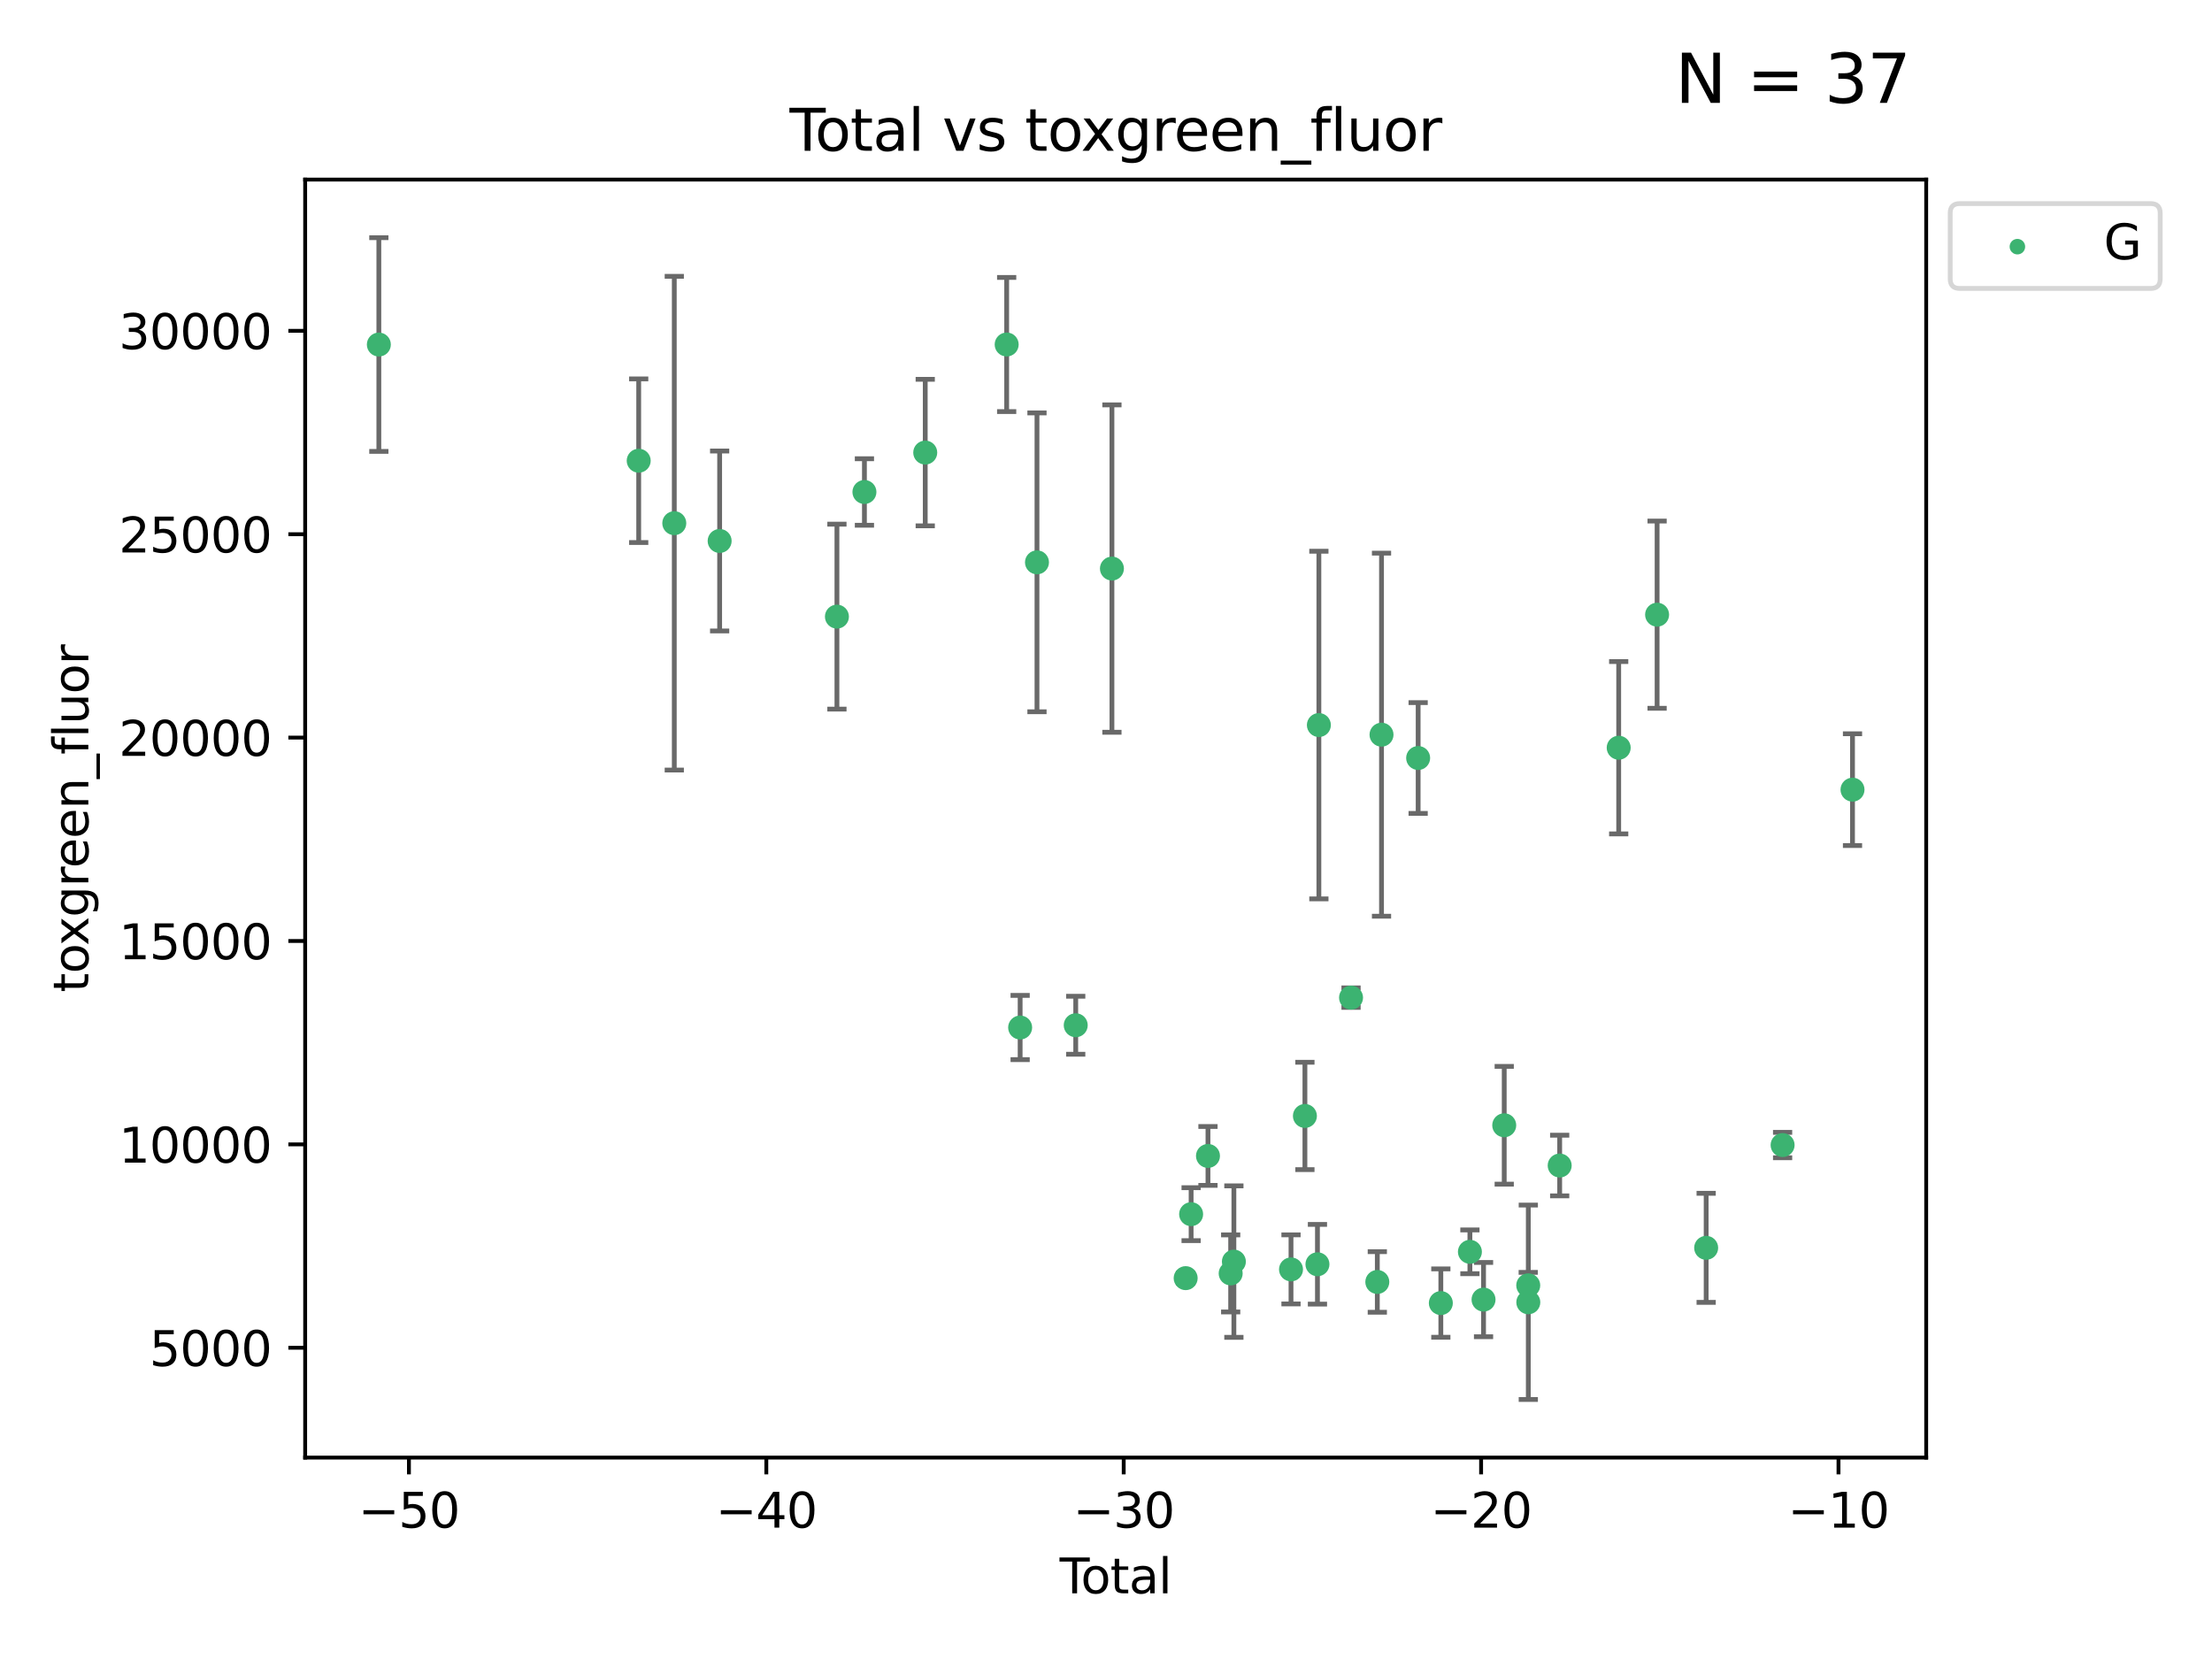<?xml version="1.0" encoding="utf-8" standalone="no"?>
<!DOCTYPE svg PUBLIC "-//W3C//DTD SVG 1.1//EN"
  "http://www.w3.org/Graphics/SVG/1.1/DTD/svg11.dtd">
<svg xmlns:xlink="http://www.w3.org/1999/xlink" width="460.8pt" height="345.6pt" viewBox="0 0 460.8 345.6" xmlns="http://www.w3.org/2000/svg" version="1.1">
 <defs>
  <style type="text/css">*{stroke-linejoin: round; stroke-linecap: butt}</style>
 </defs>
 <g id="figure_1">
  <g id="patch_1">
   <path d="M 0 345.6 
L 460.8 345.6 
L 460.8 0 
L 0 0 
z
" style="fill: #ffffff"/>
  </g>
  <g id="axes_1">
   <g id="patch_2">
    <path d="M 63.571 303.64 
L 401.26 303.64 
L 401.26 37.411 
L 63.571 37.411 
z
" style="fill: #ffffff"/>
   </g>
   <g id="PathCollection_1">
    <defs>
     <path id="m438e0b1fd6" d="M 0 1.118 
C 0.297 1.118 0.581 1 0.791 0.791 
C 1 0.581 1.118 0.297 1.118 0 
C 1.118 -0.297 1 -0.581 0.791 -0.791 
C 0.581 -1 0.297 -1.118 0 -1.118 
C -0.297 -1.118 -0.581 -1 -0.791 -0.791 
C -1 -0.581 -1.118 -0.297 -1.118 0 
C -1.118 0.297 -1 0.581 -0.791 0.791 
C -0.581 1 -0.297 1.118 0 1.118 
z
" style="stroke: #3cb371"/>
    </defs>
    <g clip-path="url(#p74240dd60d)">
     <use xlink:href="#m438e0b1fd6" x="78.921" y="71.775" style="fill: #3cb371; stroke: #3cb371"/>
     <use xlink:href="#m438e0b1fd6" x="133.054" y="95.977" style="fill: #3cb371; stroke: #3cb371"/>
     <use xlink:href="#m438e0b1fd6" x="140.466" y="108.987" style="fill: #3cb371; stroke: #3cb371"/>
     <use xlink:href="#m438e0b1fd6" x="149.915" y="112.695" style="fill: #3cb371; stroke: #3cb371"/>
     <use xlink:href="#m438e0b1fd6" x="174.347" y="128.455" style="fill: #3cb371; stroke: #3cb371"/>
     <use xlink:href="#m438e0b1fd6" x="180.076" y="102.492" style="fill: #3cb371; stroke: #3cb371"/>
     <use xlink:href="#m438e0b1fd6" x="192.744" y="94.281" style="fill: #3cb371; stroke: #3cb371"/>
     <use xlink:href="#m438e0b1fd6" x="209.708" y="71.766" style="fill: #3cb371; stroke: #3cb371"/>
     <use xlink:href="#m438e0b1fd6" x="212.514" y="214.051" style="fill: #3cb371; stroke: #3cb371"/>
     <use xlink:href="#m438e0b1fd6" x="216.022" y="117.146" style="fill: #3cb371; stroke: #3cb371"/>
     <use xlink:href="#m438e0b1fd6" x="224.094" y="213.578" style="fill: #3cb371; stroke: #3cb371"/>
     <use xlink:href="#m438e0b1fd6" x="231.636" y="118.444" style="fill: #3cb371; stroke: #3cb371"/>
     <use xlink:href="#m438e0b1fd6" x="246.995" y="266.261" style="fill: #3cb371; stroke: #3cb371"/>
     <use xlink:href="#m438e0b1fd6" x="248.132" y="252.933" style="fill: #3cb371; stroke: #3cb371"/>
     <use xlink:href="#m438e0b1fd6" x="251.643" y="240.803" style="fill: #3cb371; stroke: #3cb371"/>
     <use xlink:href="#m438e0b1fd6" x="256.372" y="265.276" style="fill: #3cb371; stroke: #3cb371"/>
     <use xlink:href="#m438e0b1fd6" x="257.041" y="262.817" style="fill: #3cb371; stroke: #3cb371"/>
     <use xlink:href="#m438e0b1fd6" x="268.941" y="264.439" style="fill: #3cb371; stroke: #3cb371"/>
     <use xlink:href="#m438e0b1fd6" x="271.837" y="232.473" style="fill: #3cb371; stroke: #3cb371"/>
     <use xlink:href="#m438e0b1fd6" x="274.449" y="263.369" style="fill: #3cb371; stroke: #3cb371"/>
     <use xlink:href="#m438e0b1fd6" x="274.747" y="151.041" style="fill: #3cb371; stroke: #3cb371"/>
     <use xlink:href="#m438e0b1fd6" x="281.447" y="207.826" style="fill: #3cb371; stroke: #3cb371"/>
     <use xlink:href="#m438e0b1fd6" x="286.92" y="267.055" style="fill: #3cb371; stroke: #3cb371"/>
     <use xlink:href="#m438e0b1fd6" x="287.795" y="153.048" style="fill: #3cb371; stroke: #3cb371"/>
     <use xlink:href="#m438e0b1fd6" x="295.426" y="157.907" style="fill: #3cb371; stroke: #3cb371"/>
     <use xlink:href="#m438e0b1fd6" x="300.153" y="271.455" style="fill: #3cb371; stroke: #3cb371"/>
     <use xlink:href="#m438e0b1fd6" x="306.209" y="260.776" style="fill: #3cb371; stroke: #3cb371"/>
     <use xlink:href="#m438e0b1fd6" x="309.049" y="270.729" style="fill: #3cb371; stroke: #3cb371"/>
     <use xlink:href="#m438e0b1fd6" x="313.358" y="234.415" style="fill: #3cb371; stroke: #3cb371"/>
     <use xlink:href="#m438e0b1fd6" x="318.359" y="267.762" style="fill: #3cb371; stroke: #3cb371"/>
     <use xlink:href="#m438e0b1fd6" x="318.374" y="271.29" style="fill: #3cb371; stroke: #3cb371"/>
     <use xlink:href="#m438e0b1fd6" x="324.91" y="242.8" style="fill: #3cb371; stroke: #3cb371"/>
     <use xlink:href="#m438e0b1fd6" x="337.204" y="155.765" style="fill: #3cb371; stroke: #3cb371"/>
     <use xlink:href="#m438e0b1fd6" x="345.204" y="128.048" style="fill: #3cb371; stroke: #3cb371"/>
     <use xlink:href="#m438e0b1fd6" x="355.424" y="259.947" style="fill: #3cb371; stroke: #3cb371"/>
     <use xlink:href="#m438e0b1fd6" x="371.349" y="238.536" style="fill: #3cb371; stroke: #3cb371"/>
     <use xlink:href="#m438e0b1fd6" x="385.911" y="164.5" style="fill: #3cb371; stroke: #3cb371"/>
    </g>
   </g>
   <g id="matplotlib.axis_1">
    <g id="xtick_1">
     <g id="line2d_1">
      <defs>
       <path id="me0456e4b06" d="M 0 0 
L 0 3.5 
" style="stroke: #000000; stroke-width: 0.8"/>
      </defs>
      <g>
       <use xlink:href="#me0456e4b06" x="85.187" y="303.64" style="stroke: #000000; stroke-width: 0.8"/>
      </g>
     </g>
     <g id="text_1">
      <!-- −50 -->
      <g transform="translate(74.634 318.238)scale(0.1 -0.1)">
       <defs>
        <path id="DejaVuSans-2212" d="M 678 2272 
L 4684 2272 
L 4684 1741 
L 678 1741 
L 678 2272 
z
" transform="scale(0.016)"/>
        <path id="DejaVuSans-35" d="M 691 4666 
L 3169 4666 
L 3169 4134 
L 1269 4134 
L 1269 2991 
Q 1406 3038 1543 3061 
Q 1681 3084 1819 3084 
Q 2600 3084 3056 2656 
Q 3513 2228 3513 1497 
Q 3513 744 3044 326 
Q 2575 -91 1722 -91 
Q 1428 -91 1123 -41 
Q 819 9 494 109 
L 494 744 
Q 775 591 1075 516 
Q 1375 441 1709 441 
Q 2250 441 2565 725 
Q 2881 1009 2881 1497 
Q 2881 1984 2565 2268 
Q 2250 2553 1709 2553 
Q 1456 2553 1204 2497 
Q 953 2441 691 2322 
L 691 4666 
z
" transform="scale(0.016)"/>
        <path id="DejaVuSans-30" d="M 2034 4250 
Q 1547 4250 1301 3770 
Q 1056 3291 1056 2328 
Q 1056 1369 1301 889 
Q 1547 409 2034 409 
Q 2525 409 2770 889 
Q 3016 1369 3016 2328 
Q 3016 3291 2770 3770 
Q 2525 4250 2034 4250 
z
M 2034 4750 
Q 2819 4750 3233 4129 
Q 3647 3509 3647 2328 
Q 3647 1150 3233 529 
Q 2819 -91 2034 -91 
Q 1250 -91 836 529 
Q 422 1150 422 2328 
Q 422 3509 836 4129 
Q 1250 4750 2034 4750 
z
" transform="scale(0.016)"/>
       </defs>
       <use xlink:href="#DejaVuSans-2212"/>
       <use xlink:href="#DejaVuSans-35" x="83.789"/>
       <use xlink:href="#DejaVuSans-30" x="147.412"/>
      </g>
     </g>
    </g>
    <g id="xtick_2">
     <g id="line2d_2">
      <g>
       <use xlink:href="#me0456e4b06" x="159.638" y="303.64" style="stroke: #000000; stroke-width: 0.8"/>
      </g>
     </g>
     <g id="text_2">
      <!-- −40 -->
      <g transform="translate(149.086 318.238)scale(0.1 -0.1)">
       <defs>
        <path id="DejaVuSans-34" d="M 2419 4116 
L 825 1625 
L 2419 1625 
L 2419 4116 
z
M 2253 4666 
L 3047 4666 
L 3047 1625 
L 3713 1625 
L 3713 1100 
L 3047 1100 
L 3047 0 
L 2419 0 
L 2419 1100 
L 313 1100 
L 313 1709 
L 2253 4666 
z
" transform="scale(0.016)"/>
       </defs>
       <use xlink:href="#DejaVuSans-2212"/>
       <use xlink:href="#DejaVuSans-34" x="83.789"/>
       <use xlink:href="#DejaVuSans-30" x="147.412"/>
      </g>
     </g>
    </g>
    <g id="xtick_3">
     <g id="line2d_3">
      <g>
       <use xlink:href="#me0456e4b06" x="234.089" y="303.64" style="stroke: #000000; stroke-width: 0.8"/>
      </g>
     </g>
     <g id="text_3">
      <!-- −30 -->
      <g transform="translate(223.537 318.238)scale(0.1 -0.1)">
       <defs>
        <path id="DejaVuSans-33" d="M 2597 2516 
Q 3050 2419 3304 2112 
Q 3559 1806 3559 1356 
Q 3559 666 3084 287 
Q 2609 -91 1734 -91 
Q 1441 -91 1130 -33 
Q 819 25 488 141 
L 488 750 
Q 750 597 1062 519 
Q 1375 441 1716 441 
Q 2309 441 2620 675 
Q 2931 909 2931 1356 
Q 2931 1769 2642 2001 
Q 2353 2234 1838 2234 
L 1294 2234 
L 1294 2753 
L 1863 2753 
Q 2328 2753 2575 2939 
Q 2822 3125 2822 3475 
Q 2822 3834 2567 4026 
Q 2313 4219 1838 4219 
Q 1578 4219 1281 4162 
Q 984 4106 628 3988 
L 628 4550 
Q 988 4650 1302 4700 
Q 1616 4750 1894 4750 
Q 2613 4750 3031 4423 
Q 3450 4097 3450 3541 
Q 3450 3153 3228 2886 
Q 3006 2619 2597 2516 
z
" transform="scale(0.016)"/>
       </defs>
       <use xlink:href="#DejaVuSans-2212"/>
       <use xlink:href="#DejaVuSans-33" x="83.789"/>
       <use xlink:href="#DejaVuSans-30" x="147.412"/>
      </g>
     </g>
    </g>
    <g id="xtick_4">
     <g id="line2d_4">
      <g>
       <use xlink:href="#me0456e4b06" x="308.541" y="303.64" style="stroke: #000000; stroke-width: 0.8"/>
      </g>
     </g>
     <g id="text_4">
      <!-- −20 -->
      <g transform="translate(297.988 318.238)scale(0.1 -0.1)">
       <defs>
        <path id="DejaVuSans-32" d="M 1228 531 
L 3431 531 
L 3431 0 
L 469 0 
L 469 531 
Q 828 903 1448 1529 
Q 2069 2156 2228 2338 
Q 2531 2678 2651 2914 
Q 2772 3150 2772 3378 
Q 2772 3750 2511 3984 
Q 2250 4219 1831 4219 
Q 1534 4219 1204 4116 
Q 875 4013 500 3803 
L 500 4441 
Q 881 4594 1212 4672 
Q 1544 4750 1819 4750 
Q 2544 4750 2975 4387 
Q 3406 4025 3406 3419 
Q 3406 3131 3298 2873 
Q 3191 2616 2906 2266 
Q 2828 2175 2409 1742 
Q 1991 1309 1228 531 
z
" transform="scale(0.016)"/>
       </defs>
       <use xlink:href="#DejaVuSans-2212"/>
       <use xlink:href="#DejaVuSans-32" x="83.789"/>
       <use xlink:href="#DejaVuSans-30" x="147.412"/>
      </g>
     </g>
    </g>
    <g id="xtick_5">
     <g id="line2d_5">
      <g>
       <use xlink:href="#me0456e4b06" x="382.992" y="303.64" style="stroke: #000000; stroke-width: 0.8"/>
      </g>
     </g>
     <g id="text_5">
      <!-- −10 -->
      <g transform="translate(372.44 318.238)scale(0.1 -0.1)">
       <defs>
        <path id="DejaVuSans-31" d="M 794 531 
L 1825 531 
L 1825 4091 
L 703 3866 
L 703 4441 
L 1819 4666 
L 2450 4666 
L 2450 531 
L 3481 531 
L 3481 0 
L 794 0 
L 794 531 
z
" transform="scale(0.016)"/>
       </defs>
       <use xlink:href="#DejaVuSans-2212"/>
       <use xlink:href="#DejaVuSans-31" x="83.789"/>
       <use xlink:href="#DejaVuSans-30" x="147.412"/>
      </g>
     </g>
    </g>
    <g id="text_6">
     <!-- Total -->
     <g transform="translate(220.739 331.917)scale(0.1 -0.1)">
      <defs>
       <path id="DejaVuSans-54" d="M -19 4666 
L 3928 4666 
L 3928 4134 
L 2272 4134 
L 2272 0 
L 1638 0 
L 1638 4134 
L -19 4134 
L -19 4666 
z
" transform="scale(0.016)"/>
       <path id="DejaVuSans-6f" d="M 1959 3097 
Q 1497 3097 1228 2736 
Q 959 2375 959 1747 
Q 959 1119 1226 758 
Q 1494 397 1959 397 
Q 2419 397 2687 759 
Q 2956 1122 2956 1747 
Q 2956 2369 2687 2733 
Q 2419 3097 1959 3097 
z
M 1959 3584 
Q 2709 3584 3137 3096 
Q 3566 2609 3566 1747 
Q 3566 888 3137 398 
Q 2709 -91 1959 -91 
Q 1206 -91 779 398 
Q 353 888 353 1747 
Q 353 2609 779 3096 
Q 1206 3584 1959 3584 
z
" transform="scale(0.016)"/>
       <path id="DejaVuSans-74" d="M 1172 4494 
L 1172 3500 
L 2356 3500 
L 2356 3053 
L 1172 3053 
L 1172 1153 
Q 1172 725 1289 603 
Q 1406 481 1766 481 
L 2356 481 
L 2356 0 
L 1766 0 
Q 1100 0 847 248 
Q 594 497 594 1153 
L 594 3053 
L 172 3053 
L 172 3500 
L 594 3500 
L 594 4494 
L 1172 4494 
z
" transform="scale(0.016)"/>
       <path id="DejaVuSans-61" d="M 2194 1759 
Q 1497 1759 1228 1600 
Q 959 1441 959 1056 
Q 959 750 1161 570 
Q 1363 391 1709 391 
Q 2188 391 2477 730 
Q 2766 1069 2766 1631 
L 2766 1759 
L 2194 1759 
z
M 3341 1997 
L 3341 0 
L 2766 0 
L 2766 531 
Q 2569 213 2275 61 
Q 1981 -91 1556 -91 
Q 1019 -91 701 211 
Q 384 513 384 1019 
Q 384 1609 779 1909 
Q 1175 2209 1959 2209 
L 2766 2209 
L 2766 2266 
Q 2766 2663 2505 2880 
Q 2244 3097 1772 3097 
Q 1472 3097 1187 3025 
Q 903 2953 641 2809 
L 641 3341 
Q 956 3463 1253 3523 
Q 1550 3584 1831 3584 
Q 2591 3584 2966 3190 
Q 3341 2797 3341 1997 
z
" transform="scale(0.016)"/>
       <path id="DejaVuSans-6c" d="M 603 4863 
L 1178 4863 
L 1178 0 
L 603 0 
L 603 4863 
z
" transform="scale(0.016)"/>
      </defs>
      <use xlink:href="#DejaVuSans-54"/>
      <use xlink:href="#DejaVuSans-6f" x="44.084"/>
      <use xlink:href="#DejaVuSans-74" x="105.266"/>
      <use xlink:href="#DejaVuSans-61" x="144.475"/>
      <use xlink:href="#DejaVuSans-6c" x="205.754"/>
     </g>
    </g>
   </g>
   <g id="matplotlib.axis_2">
    <g id="ytick_1">
     <g id="line2d_6">
      <defs>
       <path id="mb829002e3f" d="M 0 0 
L -3.5 0 
" style="stroke: #000000; stroke-width: 0.8"/>
      </defs>
      <g>
       <use xlink:href="#mb829002e3f" x="63.571" y="280.764" style="stroke: #000000; stroke-width: 0.8"/>
      </g>
     </g>
     <g id="text_7">
      <!-- 5000 -->
      <g transform="translate(31.121 284.563)scale(0.1 -0.1)">
       <use xlink:href="#DejaVuSans-35"/>
       <use xlink:href="#DejaVuSans-30" x="63.623"/>
       <use xlink:href="#DejaVuSans-30" x="127.246"/>
       <use xlink:href="#DejaVuSans-30" x="190.869"/>
      </g>
     </g>
    </g>
    <g id="ytick_2">
     <g id="line2d_7">
      <g>
       <use xlink:href="#mb829002e3f" x="63.571" y="238.394" style="stroke: #000000; stroke-width: 0.8"/>
      </g>
     </g>
     <g id="text_8">
      <!-- 10000 -->
      <g transform="translate(24.759 242.194)scale(0.1 -0.1)">
       <use xlink:href="#DejaVuSans-31"/>
       <use xlink:href="#DejaVuSans-30" x="63.623"/>
       <use xlink:href="#DejaVuSans-30" x="127.246"/>
       <use xlink:href="#DejaVuSans-30" x="190.869"/>
       <use xlink:href="#DejaVuSans-30" x="254.492"/>
      </g>
     </g>
    </g>
    <g id="ytick_3">
     <g id="line2d_8">
      <g>
       <use xlink:href="#mb829002e3f" x="63.571" y="196.025" style="stroke: #000000; stroke-width: 0.8"/>
      </g>
     </g>
     <g id="text_9">
      <!-- 15000 -->
      <g transform="translate(24.759 199.824)scale(0.1 -0.1)">
       <use xlink:href="#DejaVuSans-31"/>
       <use xlink:href="#DejaVuSans-35" x="63.623"/>
       <use xlink:href="#DejaVuSans-30" x="127.246"/>
       <use xlink:href="#DejaVuSans-30" x="190.869"/>
       <use xlink:href="#DejaVuSans-30" x="254.492"/>
      </g>
     </g>
    </g>
    <g id="ytick_4">
     <g id="line2d_9">
      <g>
       <use xlink:href="#mb829002e3f" x="63.571" y="153.655" style="stroke: #000000; stroke-width: 0.8"/>
      </g>
     </g>
     <g id="text_10">
      <!-- 20000 -->
      <g transform="translate(24.759 157.454)scale(0.1 -0.1)">
       <use xlink:href="#DejaVuSans-32"/>
       <use xlink:href="#DejaVuSans-30" x="63.623"/>
       <use xlink:href="#DejaVuSans-30" x="127.246"/>
       <use xlink:href="#DejaVuSans-30" x="190.869"/>
       <use xlink:href="#DejaVuSans-30" x="254.492"/>
      </g>
     </g>
    </g>
    <g id="ytick_5">
     <g id="line2d_10">
      <g>
       <use xlink:href="#mb829002e3f" x="63.571" y="111.285" style="stroke: #000000; stroke-width: 0.8"/>
      </g>
     </g>
     <g id="text_11">
      <!-- 25000 -->
      <g transform="translate(24.759 115.084)scale(0.1 -0.1)">
       <use xlink:href="#DejaVuSans-32"/>
       <use xlink:href="#DejaVuSans-35" x="63.623"/>
       <use xlink:href="#DejaVuSans-30" x="127.246"/>
       <use xlink:href="#DejaVuSans-30" x="190.869"/>
       <use xlink:href="#DejaVuSans-30" x="254.492"/>
      </g>
     </g>
    </g>
    <g id="ytick_6">
     <g id="line2d_11">
      <g>
       <use xlink:href="#mb829002e3f" x="63.571" y="68.916" style="stroke: #000000; stroke-width: 0.8"/>
      </g>
     </g>
     <g id="text_12">
      <!-- 30000 -->
      <g transform="translate(24.759 72.715)scale(0.1 -0.1)">
       <use xlink:href="#DejaVuSans-33"/>
       <use xlink:href="#DejaVuSans-30" x="63.623"/>
       <use xlink:href="#DejaVuSans-30" x="127.246"/>
       <use xlink:href="#DejaVuSans-30" x="190.869"/>
       <use xlink:href="#DejaVuSans-30" x="254.492"/>
      </g>
     </g>
    </g>
    <g id="text_13">
     <!-- toxgreen_fluor -->
     <g transform="translate(18.401 206.72)rotate(-90)scale(0.1 -0.1)">
      <defs>
       <path id="DejaVuSans-78" d="M 3513 3500 
L 2247 1797 
L 3578 0 
L 2900 0 
L 1881 1375 
L 863 0 
L 184 0 
L 1544 1831 
L 300 3500 
L 978 3500 
L 1906 2253 
L 2834 3500 
L 3513 3500 
z
" transform="scale(0.016)"/>
       <path id="DejaVuSans-67" d="M 2906 1791 
Q 2906 2416 2648 2759 
Q 2391 3103 1925 3103 
Q 1463 3103 1205 2759 
Q 947 2416 947 1791 
Q 947 1169 1205 825 
Q 1463 481 1925 481 
Q 2391 481 2648 825 
Q 2906 1169 2906 1791 
z
M 3481 434 
Q 3481 -459 3084 -895 
Q 2688 -1331 1869 -1331 
Q 1566 -1331 1297 -1286 
Q 1028 -1241 775 -1147 
L 775 -588 
Q 1028 -725 1275 -790 
Q 1522 -856 1778 -856 
Q 2344 -856 2625 -561 
Q 2906 -266 2906 331 
L 2906 616 
Q 2728 306 2450 153 
Q 2172 0 1784 0 
Q 1141 0 747 490 
Q 353 981 353 1791 
Q 353 2603 747 3093 
Q 1141 3584 1784 3584 
Q 2172 3584 2450 3431 
Q 2728 3278 2906 2969 
L 2906 3500 
L 3481 3500 
L 3481 434 
z
" transform="scale(0.016)"/>
       <path id="DejaVuSans-72" d="M 2631 2963 
Q 2534 3019 2420 3045 
Q 2306 3072 2169 3072 
Q 1681 3072 1420 2755 
Q 1159 2438 1159 1844 
L 1159 0 
L 581 0 
L 581 3500 
L 1159 3500 
L 1159 2956 
Q 1341 3275 1631 3429 
Q 1922 3584 2338 3584 
Q 2397 3584 2469 3576 
Q 2541 3569 2628 3553 
L 2631 2963 
z
" transform="scale(0.016)"/>
       <path id="DejaVuSans-65" d="M 3597 1894 
L 3597 1613 
L 953 1613 
Q 991 1019 1311 708 
Q 1631 397 2203 397 
Q 2534 397 2845 478 
Q 3156 559 3463 722 
L 3463 178 
Q 3153 47 2828 -22 
Q 2503 -91 2169 -91 
Q 1331 -91 842 396 
Q 353 884 353 1716 
Q 353 2575 817 3079 
Q 1281 3584 2069 3584 
Q 2775 3584 3186 3129 
Q 3597 2675 3597 1894 
z
M 3022 2063 
Q 3016 2534 2758 2815 
Q 2500 3097 2075 3097 
Q 1594 3097 1305 2825 
Q 1016 2553 972 2059 
L 3022 2063 
z
" transform="scale(0.016)"/>
       <path id="DejaVuSans-6e" d="M 3513 2113 
L 3513 0 
L 2938 0 
L 2938 2094 
Q 2938 2591 2744 2837 
Q 2550 3084 2163 3084 
Q 1697 3084 1428 2787 
Q 1159 2491 1159 1978 
L 1159 0 
L 581 0 
L 581 3500 
L 1159 3500 
L 1159 2956 
Q 1366 3272 1645 3428 
Q 1925 3584 2291 3584 
Q 2894 3584 3203 3211 
Q 3513 2838 3513 2113 
z
" transform="scale(0.016)"/>
       <path id="DejaVuSans-5f" d="M 3263 -1063 
L 3263 -1509 
L -63 -1509 
L -63 -1063 
L 3263 -1063 
z
" transform="scale(0.016)"/>
       <path id="DejaVuSans-66" d="M 2375 4863 
L 2375 4384 
L 1825 4384 
Q 1516 4384 1395 4259 
Q 1275 4134 1275 3809 
L 1275 3500 
L 2222 3500 
L 2222 3053 
L 1275 3053 
L 1275 0 
L 697 0 
L 697 3053 
L 147 3053 
L 147 3500 
L 697 3500 
L 697 3744 
Q 697 4328 969 4595 
Q 1241 4863 1831 4863 
L 2375 4863 
z
" transform="scale(0.016)"/>
       <path id="DejaVuSans-75" d="M 544 1381 
L 544 3500 
L 1119 3500 
L 1119 1403 
Q 1119 906 1312 657 
Q 1506 409 1894 409 
Q 2359 409 2629 706 
Q 2900 1003 2900 1516 
L 2900 3500 
L 3475 3500 
L 3475 0 
L 2900 0 
L 2900 538 
Q 2691 219 2414 64 
Q 2138 -91 1772 -91 
Q 1169 -91 856 284 
Q 544 659 544 1381 
z
M 1991 3584 
L 1991 3584 
z
" transform="scale(0.016)"/>
      </defs>
      <use xlink:href="#DejaVuSans-74"/>
      <use xlink:href="#DejaVuSans-6f" x="39.209"/>
      <use xlink:href="#DejaVuSans-78" x="97.266"/>
      <use xlink:href="#DejaVuSans-67" x="156.445"/>
      <use xlink:href="#DejaVuSans-72" x="219.922"/>
      <use xlink:href="#DejaVuSans-65" x="258.785"/>
      <use xlink:href="#DejaVuSans-65" x="320.309"/>
      <use xlink:href="#DejaVuSans-6e" x="381.832"/>
      <use xlink:href="#DejaVuSans-5f" x="445.211"/>
      <use xlink:href="#DejaVuSans-66" x="495.211"/>
      <use xlink:href="#DejaVuSans-6c" x="530.416"/>
      <use xlink:href="#DejaVuSans-75" x="558.199"/>
      <use xlink:href="#DejaVuSans-6f" x="621.578"/>
      <use xlink:href="#DejaVuSans-72" x="682.76"/>
     </g>
    </g>
   </g>
   <g id="LineCollection_1">
    <path d="M 78.921 94.038 
L 78.921 49.513 
" clip-path="url(#p74240dd60d)" style="fill: none; stroke: #696969"/>
    <path d="M 133.054 113.021 
L 133.054 78.933 
" clip-path="url(#p74240dd60d)" style="fill: none; stroke: #696969"/>
    <path d="M 140.466 160.41 
L 140.466 57.563 
" clip-path="url(#p74240dd60d)" style="fill: none; stroke: #696969"/>
    <path d="M 149.915 131.435 
L 149.915 93.956 
" clip-path="url(#p74240dd60d)" style="fill: none; stroke: #696969"/>
    <path d="M 174.347 147.719 
L 174.347 109.19 
" clip-path="url(#p74240dd60d)" style="fill: none; stroke: #696969"/>
    <path d="M 180.076 109.419 
L 180.076 95.564 
" clip-path="url(#p74240dd60d)" style="fill: none; stroke: #696969"/>
    <path d="M 192.744 109.542 
L 192.744 79.021 
" clip-path="url(#p74240dd60d)" style="fill: none; stroke: #696969"/>
    <path d="M 209.708 85.739 
L 209.708 57.793 
" clip-path="url(#p74240dd60d)" style="fill: none; stroke: #696969"/>
    <path d="M 212.514 220.743 
L 212.514 207.359 
" clip-path="url(#p74240dd60d)" style="fill: none; stroke: #696969"/>
    <path d="M 216.022 148.275 
L 216.022 86.016 
" clip-path="url(#p74240dd60d)" style="fill: none; stroke: #696969"/>
    <path d="M 224.094 219.614 
L 224.094 207.542 
" clip-path="url(#p74240dd60d)" style="fill: none; stroke: #696969"/>
    <path d="M 231.636 152.542 
L 231.636 84.346 
" clip-path="url(#p74240dd60d)" style="fill: none; stroke: #696969"/>
    <path d="M 246.995 267.315 
L 246.995 265.207 
" clip-path="url(#p74240dd60d)" style="fill: none; stroke: #696969"/>
    <path d="M 248.132 258.446 
L 248.132 247.42 
" clip-path="url(#p74240dd60d)" style="fill: none; stroke: #696969"/>
    <path d="M 251.643 246.936 
L 251.643 234.671 
" clip-path="url(#p74240dd60d)" style="fill: none; stroke: #696969"/>
    <path d="M 256.372 273.302 
L 256.372 257.25 
" clip-path="url(#p74240dd60d)" style="fill: none; stroke: #696969"/>
    <path d="M 257.041 278.594 
L 257.041 247.04 
" clip-path="url(#p74240dd60d)" style="fill: none; stroke: #696969"/>
    <path d="M 268.941 271.634 
L 268.941 257.244 
" clip-path="url(#p74240dd60d)" style="fill: none; stroke: #696969"/>
    <path d="M 271.837 243.653 
L 271.837 221.292 
" clip-path="url(#p74240dd60d)" style="fill: none; stroke: #696969"/>
    <path d="M 274.449 271.67 
L 274.449 255.068 
" clip-path="url(#p74240dd60d)" style="fill: none; stroke: #696969"/>
    <path d="M 274.747 187.248 
L 274.747 114.833 
" clip-path="url(#p74240dd60d)" style="fill: none; stroke: #696969"/>
    <path d="M 281.447 209.859 
L 281.447 205.793 
" clip-path="url(#p74240dd60d)" style="fill: none; stroke: #696969"/>
    <path d="M 286.92 273.366 
L 286.92 260.744 
" clip-path="url(#p74240dd60d)" style="fill: none; stroke: #696969"/>
    <path d="M 287.795 190.865 
L 287.795 115.231 
" clip-path="url(#p74240dd60d)" style="fill: none; stroke: #696969"/>
    <path d="M 295.426 169.445 
L 295.426 146.37 
" clip-path="url(#p74240dd60d)" style="fill: none; stroke: #696969"/>
    <path d="M 300.153 278.578 
L 300.153 264.332 
" clip-path="url(#p74240dd60d)" style="fill: none; stroke: #696969"/>
    <path d="M 306.209 265.335 
L 306.209 256.217 
" clip-path="url(#p74240dd60d)" style="fill: none; stroke: #696969"/>
    <path d="M 309.049 278.464 
L 309.049 262.993 
" clip-path="url(#p74240dd60d)" style="fill: none; stroke: #696969"/>
    <path d="M 313.358 246.683 
L 313.358 222.148 
" clip-path="url(#p74240dd60d)" style="fill: none; stroke: #696969"/>
    <path d="M 318.359 270.465 
L 318.359 265.059 
" clip-path="url(#p74240dd60d)" style="fill: none; stroke: #696969"/>
    <path d="M 318.374 291.539 
L 318.374 251.041 
" clip-path="url(#p74240dd60d)" style="fill: none; stroke: #696969"/>
    <path d="M 324.91 249.118 
L 324.91 236.481 
" clip-path="url(#p74240dd60d)" style="fill: none; stroke: #696969"/>
    <path d="M 337.204 173.714 
L 337.204 137.816 
" clip-path="url(#p74240dd60d)" style="fill: none; stroke: #696969"/>
    <path d="M 345.204 147.552 
L 345.204 108.545 
" clip-path="url(#p74240dd60d)" style="fill: none; stroke: #696969"/>
    <path d="M 355.424 271.307 
L 355.424 248.587 
" clip-path="url(#p74240dd60d)" style="fill: none; stroke: #696969"/>
    <path d="M 371.349 241.181 
L 371.349 235.891 
" clip-path="url(#p74240dd60d)" style="fill: none; stroke: #696969"/>
    <path d="M 385.911 176.14 
L 385.911 152.86 
" clip-path="url(#p74240dd60d)" style="fill: none; stroke: #696969"/>
   </g>
   <g id="line2d_12">
    <defs>
     <path id="m054eb6891a" d="M 2 0 
L -2 -0 
" style="stroke: #696969"/>
    </defs>
    <g clip-path="url(#p74240dd60d)">
     <use xlink:href="#m054eb6891a" x="78.921" y="94.038" style="fill: #696969; stroke: #696969"/>
     <use xlink:href="#m054eb6891a" x="133.054" y="113.021" style="fill: #696969; stroke: #696969"/>
     <use xlink:href="#m054eb6891a" x="140.466" y="160.41" style="fill: #696969; stroke: #696969"/>
     <use xlink:href="#m054eb6891a" x="149.915" y="131.435" style="fill: #696969; stroke: #696969"/>
     <use xlink:href="#m054eb6891a" x="174.347" y="147.719" style="fill: #696969; stroke: #696969"/>
     <use xlink:href="#m054eb6891a" x="180.076" y="109.419" style="fill: #696969; stroke: #696969"/>
     <use xlink:href="#m054eb6891a" x="192.744" y="109.542" style="fill: #696969; stroke: #696969"/>
     <use xlink:href="#m054eb6891a" x="209.708" y="85.739" style="fill: #696969; stroke: #696969"/>
     <use xlink:href="#m054eb6891a" x="212.514" y="220.743" style="fill: #696969; stroke: #696969"/>
     <use xlink:href="#m054eb6891a" x="216.022" y="148.275" style="fill: #696969; stroke: #696969"/>
     <use xlink:href="#m054eb6891a" x="224.094" y="219.614" style="fill: #696969; stroke: #696969"/>
     <use xlink:href="#m054eb6891a" x="231.636" y="152.542" style="fill: #696969; stroke: #696969"/>
     <use xlink:href="#m054eb6891a" x="246.995" y="267.315" style="fill: #696969; stroke: #696969"/>
     <use xlink:href="#m054eb6891a" x="248.132" y="258.446" style="fill: #696969; stroke: #696969"/>
     <use xlink:href="#m054eb6891a" x="251.643" y="246.936" style="fill: #696969; stroke: #696969"/>
     <use xlink:href="#m054eb6891a" x="256.372" y="273.302" style="fill: #696969; stroke: #696969"/>
     <use xlink:href="#m054eb6891a" x="257.041" y="278.594" style="fill: #696969; stroke: #696969"/>
     <use xlink:href="#m054eb6891a" x="268.941" y="271.634" style="fill: #696969; stroke: #696969"/>
     <use xlink:href="#m054eb6891a" x="271.837" y="243.653" style="fill: #696969; stroke: #696969"/>
     <use xlink:href="#m054eb6891a" x="274.449" y="271.67" style="fill: #696969; stroke: #696969"/>
     <use xlink:href="#m054eb6891a" x="274.747" y="187.248" style="fill: #696969; stroke: #696969"/>
     <use xlink:href="#m054eb6891a" x="281.447" y="209.859" style="fill: #696969; stroke: #696969"/>
     <use xlink:href="#m054eb6891a" x="286.92" y="273.366" style="fill: #696969; stroke: #696969"/>
     <use xlink:href="#m054eb6891a" x="287.795" y="190.865" style="fill: #696969; stroke: #696969"/>
     <use xlink:href="#m054eb6891a" x="295.426" y="169.445" style="fill: #696969; stroke: #696969"/>
     <use xlink:href="#m054eb6891a" x="300.153" y="278.578" style="fill: #696969; stroke: #696969"/>
     <use xlink:href="#m054eb6891a" x="306.209" y="265.335" style="fill: #696969; stroke: #696969"/>
     <use xlink:href="#m054eb6891a" x="309.049" y="278.464" style="fill: #696969; stroke: #696969"/>
     <use xlink:href="#m054eb6891a" x="313.358" y="246.683" style="fill: #696969; stroke: #696969"/>
     <use xlink:href="#m054eb6891a" x="318.359" y="270.465" style="fill: #696969; stroke: #696969"/>
     <use xlink:href="#m054eb6891a" x="318.374" y="291.539" style="fill: #696969; stroke: #696969"/>
     <use xlink:href="#m054eb6891a" x="324.91" y="249.118" style="fill: #696969; stroke: #696969"/>
     <use xlink:href="#m054eb6891a" x="337.204" y="173.714" style="fill: #696969; stroke: #696969"/>
     <use xlink:href="#m054eb6891a" x="345.204" y="147.552" style="fill: #696969; stroke: #696969"/>
     <use xlink:href="#m054eb6891a" x="355.424" y="271.307" style="fill: #696969; stroke: #696969"/>
     <use xlink:href="#m054eb6891a" x="371.349" y="241.181" style="fill: #696969; stroke: #696969"/>
     <use xlink:href="#m054eb6891a" x="385.911" y="176.14" style="fill: #696969; stroke: #696969"/>
    </g>
   </g>
   <g id="line2d_13">
    <g clip-path="url(#p74240dd60d)">
     <use xlink:href="#m054eb6891a" x="78.921" y="49.513" style="fill: #696969; stroke: #696969"/>
     <use xlink:href="#m054eb6891a" x="133.054" y="78.933" style="fill: #696969; stroke: #696969"/>
     <use xlink:href="#m054eb6891a" x="140.466" y="57.563" style="fill: #696969; stroke: #696969"/>
     <use xlink:href="#m054eb6891a" x="149.915" y="93.956" style="fill: #696969; stroke: #696969"/>
     <use xlink:href="#m054eb6891a" x="174.347" y="109.19" style="fill: #696969; stroke: #696969"/>
     <use xlink:href="#m054eb6891a" x="180.076" y="95.564" style="fill: #696969; stroke: #696969"/>
     <use xlink:href="#m054eb6891a" x="192.744" y="79.021" style="fill: #696969; stroke: #696969"/>
     <use xlink:href="#m054eb6891a" x="209.708" y="57.793" style="fill: #696969; stroke: #696969"/>
     <use xlink:href="#m054eb6891a" x="212.514" y="207.359" style="fill: #696969; stroke: #696969"/>
     <use xlink:href="#m054eb6891a" x="216.022" y="86.016" style="fill: #696969; stroke: #696969"/>
     <use xlink:href="#m054eb6891a" x="224.094" y="207.542" style="fill: #696969; stroke: #696969"/>
     <use xlink:href="#m054eb6891a" x="231.636" y="84.346" style="fill: #696969; stroke: #696969"/>
     <use xlink:href="#m054eb6891a" x="246.995" y="265.207" style="fill: #696969; stroke: #696969"/>
     <use xlink:href="#m054eb6891a" x="248.132" y="247.42" style="fill: #696969; stroke: #696969"/>
     <use xlink:href="#m054eb6891a" x="251.643" y="234.671" style="fill: #696969; stroke: #696969"/>
     <use xlink:href="#m054eb6891a" x="256.372" y="257.25" style="fill: #696969; stroke: #696969"/>
     <use xlink:href="#m054eb6891a" x="257.041" y="247.04" style="fill: #696969; stroke: #696969"/>
     <use xlink:href="#m054eb6891a" x="268.941" y="257.244" style="fill: #696969; stroke: #696969"/>
     <use xlink:href="#m054eb6891a" x="271.837" y="221.292" style="fill: #696969; stroke: #696969"/>
     <use xlink:href="#m054eb6891a" x="274.449" y="255.068" style="fill: #696969; stroke: #696969"/>
     <use xlink:href="#m054eb6891a" x="274.747" y="114.833" style="fill: #696969; stroke: #696969"/>
     <use xlink:href="#m054eb6891a" x="281.447" y="205.793" style="fill: #696969; stroke: #696969"/>
     <use xlink:href="#m054eb6891a" x="286.92" y="260.744" style="fill: #696969; stroke: #696969"/>
     <use xlink:href="#m054eb6891a" x="287.795" y="115.231" style="fill: #696969; stroke: #696969"/>
     <use xlink:href="#m054eb6891a" x="295.426" y="146.37" style="fill: #696969; stroke: #696969"/>
     <use xlink:href="#m054eb6891a" x="300.153" y="264.332" style="fill: #696969; stroke: #696969"/>
     <use xlink:href="#m054eb6891a" x="306.209" y="256.217" style="fill: #696969; stroke: #696969"/>
     <use xlink:href="#m054eb6891a" x="309.049" y="262.993" style="fill: #696969; stroke: #696969"/>
     <use xlink:href="#m054eb6891a" x="313.358" y="222.148" style="fill: #696969; stroke: #696969"/>
     <use xlink:href="#m054eb6891a" x="318.359" y="265.059" style="fill: #696969; stroke: #696969"/>
     <use xlink:href="#m054eb6891a" x="318.374" y="251.041" style="fill: #696969; stroke: #696969"/>
     <use xlink:href="#m054eb6891a" x="324.91" y="236.481" style="fill: #696969; stroke: #696969"/>
     <use xlink:href="#m054eb6891a" x="337.204" y="137.816" style="fill: #696969; stroke: #696969"/>
     <use xlink:href="#m054eb6891a" x="345.204" y="108.545" style="fill: #696969; stroke: #696969"/>
     <use xlink:href="#m054eb6891a" x="355.424" y="248.587" style="fill: #696969; stroke: #696969"/>
     <use xlink:href="#m054eb6891a" x="371.349" y="235.891" style="fill: #696969; stroke: #696969"/>
     <use xlink:href="#m054eb6891a" x="385.911" y="152.86" style="fill: #696969; stroke: #696969"/>
    </g>
   </g>
   <g id="line2d_14">
    <defs>
     <path id="mbcd52f0dcb" d="M 0 2 
C 0.53 2 1.039 1.789 1.414 1.414 
C 1.789 1.039 2 0.53 2 0 
C 2 -0.53 1.789 -1.039 1.414 -1.414 
C 1.039 -1.789 0.53 -2 0 -2 
C -0.53 -2 -1.039 -1.789 -1.414 -1.414 
C -1.789 -1.039 -2 -0.53 -2 0 
C -2 0.53 -1.789 1.039 -1.414 1.414 
C -1.039 1.789 -0.53 2 0 2 
z
" style="stroke: #3cb371"/>
    </defs>
    <g clip-path="url(#p74240dd60d)">
     <use xlink:href="#mbcd52f0dcb" x="78.921" y="71.775" style="fill: #3cb371; stroke: #3cb371"/>
     <use xlink:href="#mbcd52f0dcb" x="133.054" y="95.977" style="fill: #3cb371; stroke: #3cb371"/>
     <use xlink:href="#mbcd52f0dcb" x="140.466" y="108.987" style="fill: #3cb371; stroke: #3cb371"/>
     <use xlink:href="#mbcd52f0dcb" x="149.915" y="112.695" style="fill: #3cb371; stroke: #3cb371"/>
     <use xlink:href="#mbcd52f0dcb" x="174.347" y="128.455" style="fill: #3cb371; stroke: #3cb371"/>
     <use xlink:href="#mbcd52f0dcb" x="180.076" y="102.492" style="fill: #3cb371; stroke: #3cb371"/>
     <use xlink:href="#mbcd52f0dcb" x="192.744" y="94.281" style="fill: #3cb371; stroke: #3cb371"/>
     <use xlink:href="#mbcd52f0dcb" x="209.708" y="71.766" style="fill: #3cb371; stroke: #3cb371"/>
     <use xlink:href="#mbcd52f0dcb" x="212.514" y="214.051" style="fill: #3cb371; stroke: #3cb371"/>
     <use xlink:href="#mbcd52f0dcb" x="216.022" y="117.146" style="fill: #3cb371; stroke: #3cb371"/>
     <use xlink:href="#mbcd52f0dcb" x="224.094" y="213.578" style="fill: #3cb371; stroke: #3cb371"/>
     <use xlink:href="#mbcd52f0dcb" x="231.636" y="118.444" style="fill: #3cb371; stroke: #3cb371"/>
     <use xlink:href="#mbcd52f0dcb" x="246.995" y="266.261" style="fill: #3cb371; stroke: #3cb371"/>
     <use xlink:href="#mbcd52f0dcb" x="248.132" y="252.933" style="fill: #3cb371; stroke: #3cb371"/>
     <use xlink:href="#mbcd52f0dcb" x="251.643" y="240.803" style="fill: #3cb371; stroke: #3cb371"/>
     <use xlink:href="#mbcd52f0dcb" x="256.372" y="265.276" style="fill: #3cb371; stroke: #3cb371"/>
     <use xlink:href="#mbcd52f0dcb" x="257.041" y="262.817" style="fill: #3cb371; stroke: #3cb371"/>
     <use xlink:href="#mbcd52f0dcb" x="268.941" y="264.439" style="fill: #3cb371; stroke: #3cb371"/>
     <use xlink:href="#mbcd52f0dcb" x="271.837" y="232.473" style="fill: #3cb371; stroke: #3cb371"/>
     <use xlink:href="#mbcd52f0dcb" x="274.449" y="263.369" style="fill: #3cb371; stroke: #3cb371"/>
     <use xlink:href="#mbcd52f0dcb" x="274.747" y="151.041" style="fill: #3cb371; stroke: #3cb371"/>
     <use xlink:href="#mbcd52f0dcb" x="281.447" y="207.826" style="fill: #3cb371; stroke: #3cb371"/>
     <use xlink:href="#mbcd52f0dcb" x="286.92" y="267.055" style="fill: #3cb371; stroke: #3cb371"/>
     <use xlink:href="#mbcd52f0dcb" x="287.795" y="153.048" style="fill: #3cb371; stroke: #3cb371"/>
     <use xlink:href="#mbcd52f0dcb" x="295.426" y="157.907" style="fill: #3cb371; stroke: #3cb371"/>
     <use xlink:href="#mbcd52f0dcb" x="300.153" y="271.455" style="fill: #3cb371; stroke: #3cb371"/>
     <use xlink:href="#mbcd52f0dcb" x="306.209" y="260.776" style="fill: #3cb371; stroke: #3cb371"/>
     <use xlink:href="#mbcd52f0dcb" x="309.049" y="270.729" style="fill: #3cb371; stroke: #3cb371"/>
     <use xlink:href="#mbcd52f0dcb" x="313.358" y="234.415" style="fill: #3cb371; stroke: #3cb371"/>
     <use xlink:href="#mbcd52f0dcb" x="318.359" y="267.762" style="fill: #3cb371; stroke: #3cb371"/>
     <use xlink:href="#mbcd52f0dcb" x="318.374" y="271.29" style="fill: #3cb371; stroke: #3cb371"/>
     <use xlink:href="#mbcd52f0dcb" x="324.91" y="242.8" style="fill: #3cb371; stroke: #3cb371"/>
     <use xlink:href="#mbcd52f0dcb" x="337.204" y="155.765" style="fill: #3cb371; stroke: #3cb371"/>
     <use xlink:href="#mbcd52f0dcb" x="345.204" y="128.048" style="fill: #3cb371; stroke: #3cb371"/>
     <use xlink:href="#mbcd52f0dcb" x="355.424" y="259.947" style="fill: #3cb371; stroke: #3cb371"/>
     <use xlink:href="#mbcd52f0dcb" x="371.349" y="238.536" style="fill: #3cb371; stroke: #3cb371"/>
     <use xlink:href="#mbcd52f0dcb" x="385.911" y="164.5" style="fill: #3cb371; stroke: #3cb371"/>
    </g>
   </g>
   <g id="patch_3">
    <path d="M 63.571 303.64 
L 63.571 37.411 
" style="fill: none; stroke: #000000; stroke-width: 0.8; stroke-linejoin: miter; stroke-linecap: square"/>
   </g>
   <g id="patch_4">
    <path d="M 401.26 303.64 
L 401.26 37.411 
" style="fill: none; stroke: #000000; stroke-width: 0.8; stroke-linejoin: miter; stroke-linecap: square"/>
   </g>
   <g id="patch_5">
    <path d="M 63.571 303.64 
L 401.26 303.64 
" style="fill: none; stroke: #000000; stroke-width: 0.8; stroke-linejoin: miter; stroke-linecap: square"/>
   </g>
   <g id="patch_6">
    <path d="M 63.571 37.411 
L 401.26 37.411 
" style="fill: none; stroke: #000000; stroke-width: 0.8; stroke-linejoin: miter; stroke-linecap: square"/>
   </g>
   <g id="text_14">
    <!-- N = 37 -->
    <g transform="translate(348.964 21.426)scale(0.14 -0.14)">
     <defs>
      <path id="DejaVuSans-4e" d="M 628 4666 
L 1478 4666 
L 3547 763 
L 3547 4666 
L 4159 4666 
L 4159 0 
L 3309 0 
L 1241 3903 
L 1241 0 
L 628 0 
L 628 4666 
z
" transform="scale(0.016)"/>
      <path id="DejaVuSans-20" transform="scale(0.016)"/>
      <path id="DejaVuSans-3d" d="M 678 2906 
L 4684 2906 
L 4684 2381 
L 678 2381 
L 678 2906 
z
M 678 1631 
L 4684 1631 
L 4684 1100 
L 678 1100 
L 678 1631 
z
" transform="scale(0.016)"/>
      <path id="DejaVuSans-37" d="M 525 4666 
L 3525 4666 
L 3525 4397 
L 1831 0 
L 1172 0 
L 2766 4134 
L 525 4134 
L 525 4666 
z
" transform="scale(0.016)"/>
     </defs>
     <use xlink:href="#DejaVuSans-4e"/>
     <use xlink:href="#DejaVuSans-20" x="74.805"/>
     <use xlink:href="#DejaVuSans-3d" x="106.592"/>
     <use xlink:href="#DejaVuSans-20" x="190.381"/>
     <use xlink:href="#DejaVuSans-33" x="222.168"/>
     <use xlink:href="#DejaVuSans-37" x="285.791"/>
    </g>
   </g>
   <g id="text_15">
    <!-- Total vs toxgreen_fluor -->
    <g transform="translate(164.48 31.411)scale(0.12 -0.12)">
     <defs>
      <path id="DejaVuSans-76" d="M 191 3500 
L 800 3500 
L 1894 563 
L 2988 3500 
L 3597 3500 
L 2284 0 
L 1503 0 
L 191 3500 
z
" transform="scale(0.016)"/>
      <path id="DejaVuSans-73" d="M 2834 3397 
L 2834 2853 
Q 2591 2978 2328 3040 
Q 2066 3103 1784 3103 
Q 1356 3103 1142 2972 
Q 928 2841 928 2578 
Q 928 2378 1081 2264 
Q 1234 2150 1697 2047 
L 1894 2003 
Q 2506 1872 2764 1633 
Q 3022 1394 3022 966 
Q 3022 478 2636 193 
Q 2250 -91 1575 -91 
Q 1294 -91 989 -36 
Q 684 19 347 128 
L 347 722 
Q 666 556 975 473 
Q 1284 391 1588 391 
Q 1994 391 2212 530 
Q 2431 669 2431 922 
Q 2431 1156 2273 1281 
Q 2116 1406 1581 1522 
L 1381 1569 
Q 847 1681 609 1914 
Q 372 2147 372 2553 
Q 372 3047 722 3315 
Q 1072 3584 1716 3584 
Q 2034 3584 2315 3537 
Q 2597 3491 2834 3397 
z
" transform="scale(0.016)"/>
     </defs>
     <use xlink:href="#DejaVuSans-54"/>
     <use xlink:href="#DejaVuSans-6f" x="44.084"/>
     <use xlink:href="#DejaVuSans-74" x="105.266"/>
     <use xlink:href="#DejaVuSans-61" x="144.475"/>
     <use xlink:href="#DejaVuSans-6c" x="205.754"/>
     <use xlink:href="#DejaVuSans-20" x="233.537"/>
     <use xlink:href="#DejaVuSans-76" x="265.324"/>
     <use xlink:href="#DejaVuSans-73" x="324.504"/>
     <use xlink:href="#DejaVuSans-20" x="376.604"/>
     <use xlink:href="#DejaVuSans-74" x="408.391"/>
     <use xlink:href="#DejaVuSans-6f" x="447.6"/>
     <use xlink:href="#DejaVuSans-78" x="505.656"/>
     <use xlink:href="#DejaVuSans-67" x="564.836"/>
     <use xlink:href="#DejaVuSans-72" x="628.312"/>
     <use xlink:href="#DejaVuSans-65" x="667.176"/>
     <use xlink:href="#DejaVuSans-65" x="728.699"/>
     <use xlink:href="#DejaVuSans-6e" x="790.223"/>
     <use xlink:href="#DejaVuSans-5f" x="853.602"/>
     <use xlink:href="#DejaVuSans-66" x="903.602"/>
     <use xlink:href="#DejaVuSans-6c" x="938.807"/>
     <use xlink:href="#DejaVuSans-75" x="966.59"/>
     <use xlink:href="#DejaVuSans-6f" x="1029.969"/>
     <use xlink:href="#DejaVuSans-72" x="1091.15"/>
    </g>
   </g>
   <g id="legend_1">
    <g id="patch_7">
     <path d="M 408.26 60.089 
L 448.008 60.089 
Q 450.008 60.089 450.008 58.089 
L 450.008 44.411 
Q 450.008 42.411 448.008 42.411 
L 408.26 42.411 
Q 406.26 42.411 406.26 44.411 
L 406.26 58.089 
Q 406.26 60.089 408.26 60.089 
z
" style="fill: #ffffff; opacity: 0.8; stroke: #cccccc; stroke-linejoin: miter"/>
    </g>
    <g id="PathCollection_2">
     <g>
      <use xlink:href="#m438e0b1fd6" x="420.26" y="51.385" style="fill: #3cb371; stroke: #3cb371"/>
     </g>
    </g>
    <g id="text_16">
     <!-- G -->
     <g transform="translate(438.26 54.01)scale(0.1 -0.1)">
      <defs>
       <path id="DejaVuSans-47" d="M 3809 666 
L 3809 1919 
L 2778 1919 
L 2778 2438 
L 4434 2438 
L 4434 434 
Q 4069 175 3628 42 
Q 3188 -91 2688 -91 
Q 1594 -91 976 548 
Q 359 1188 359 2328 
Q 359 3472 976 4111 
Q 1594 4750 2688 4750 
Q 3144 4750 3555 4637 
Q 3966 4525 4313 4306 
L 4313 3634 
Q 3963 3931 3569 4081 
Q 3175 4231 2741 4231 
Q 1884 4231 1454 3753 
Q 1025 3275 1025 2328 
Q 1025 1384 1454 906 
Q 1884 428 2741 428 
Q 3075 428 3337 486 
Q 3600 544 3809 666 
z
" transform="scale(0.016)"/>
      </defs>
      <use xlink:href="#DejaVuSans-47"/>
     </g>
    </g>
   </g>
  </g>
 </g>
 <defs>
  <clipPath id="p74240dd60d">
   <rect x="63.571" y="37.411" width="337.689" height="266.229"/>
  </clipPath>
 </defs>
</svg>
